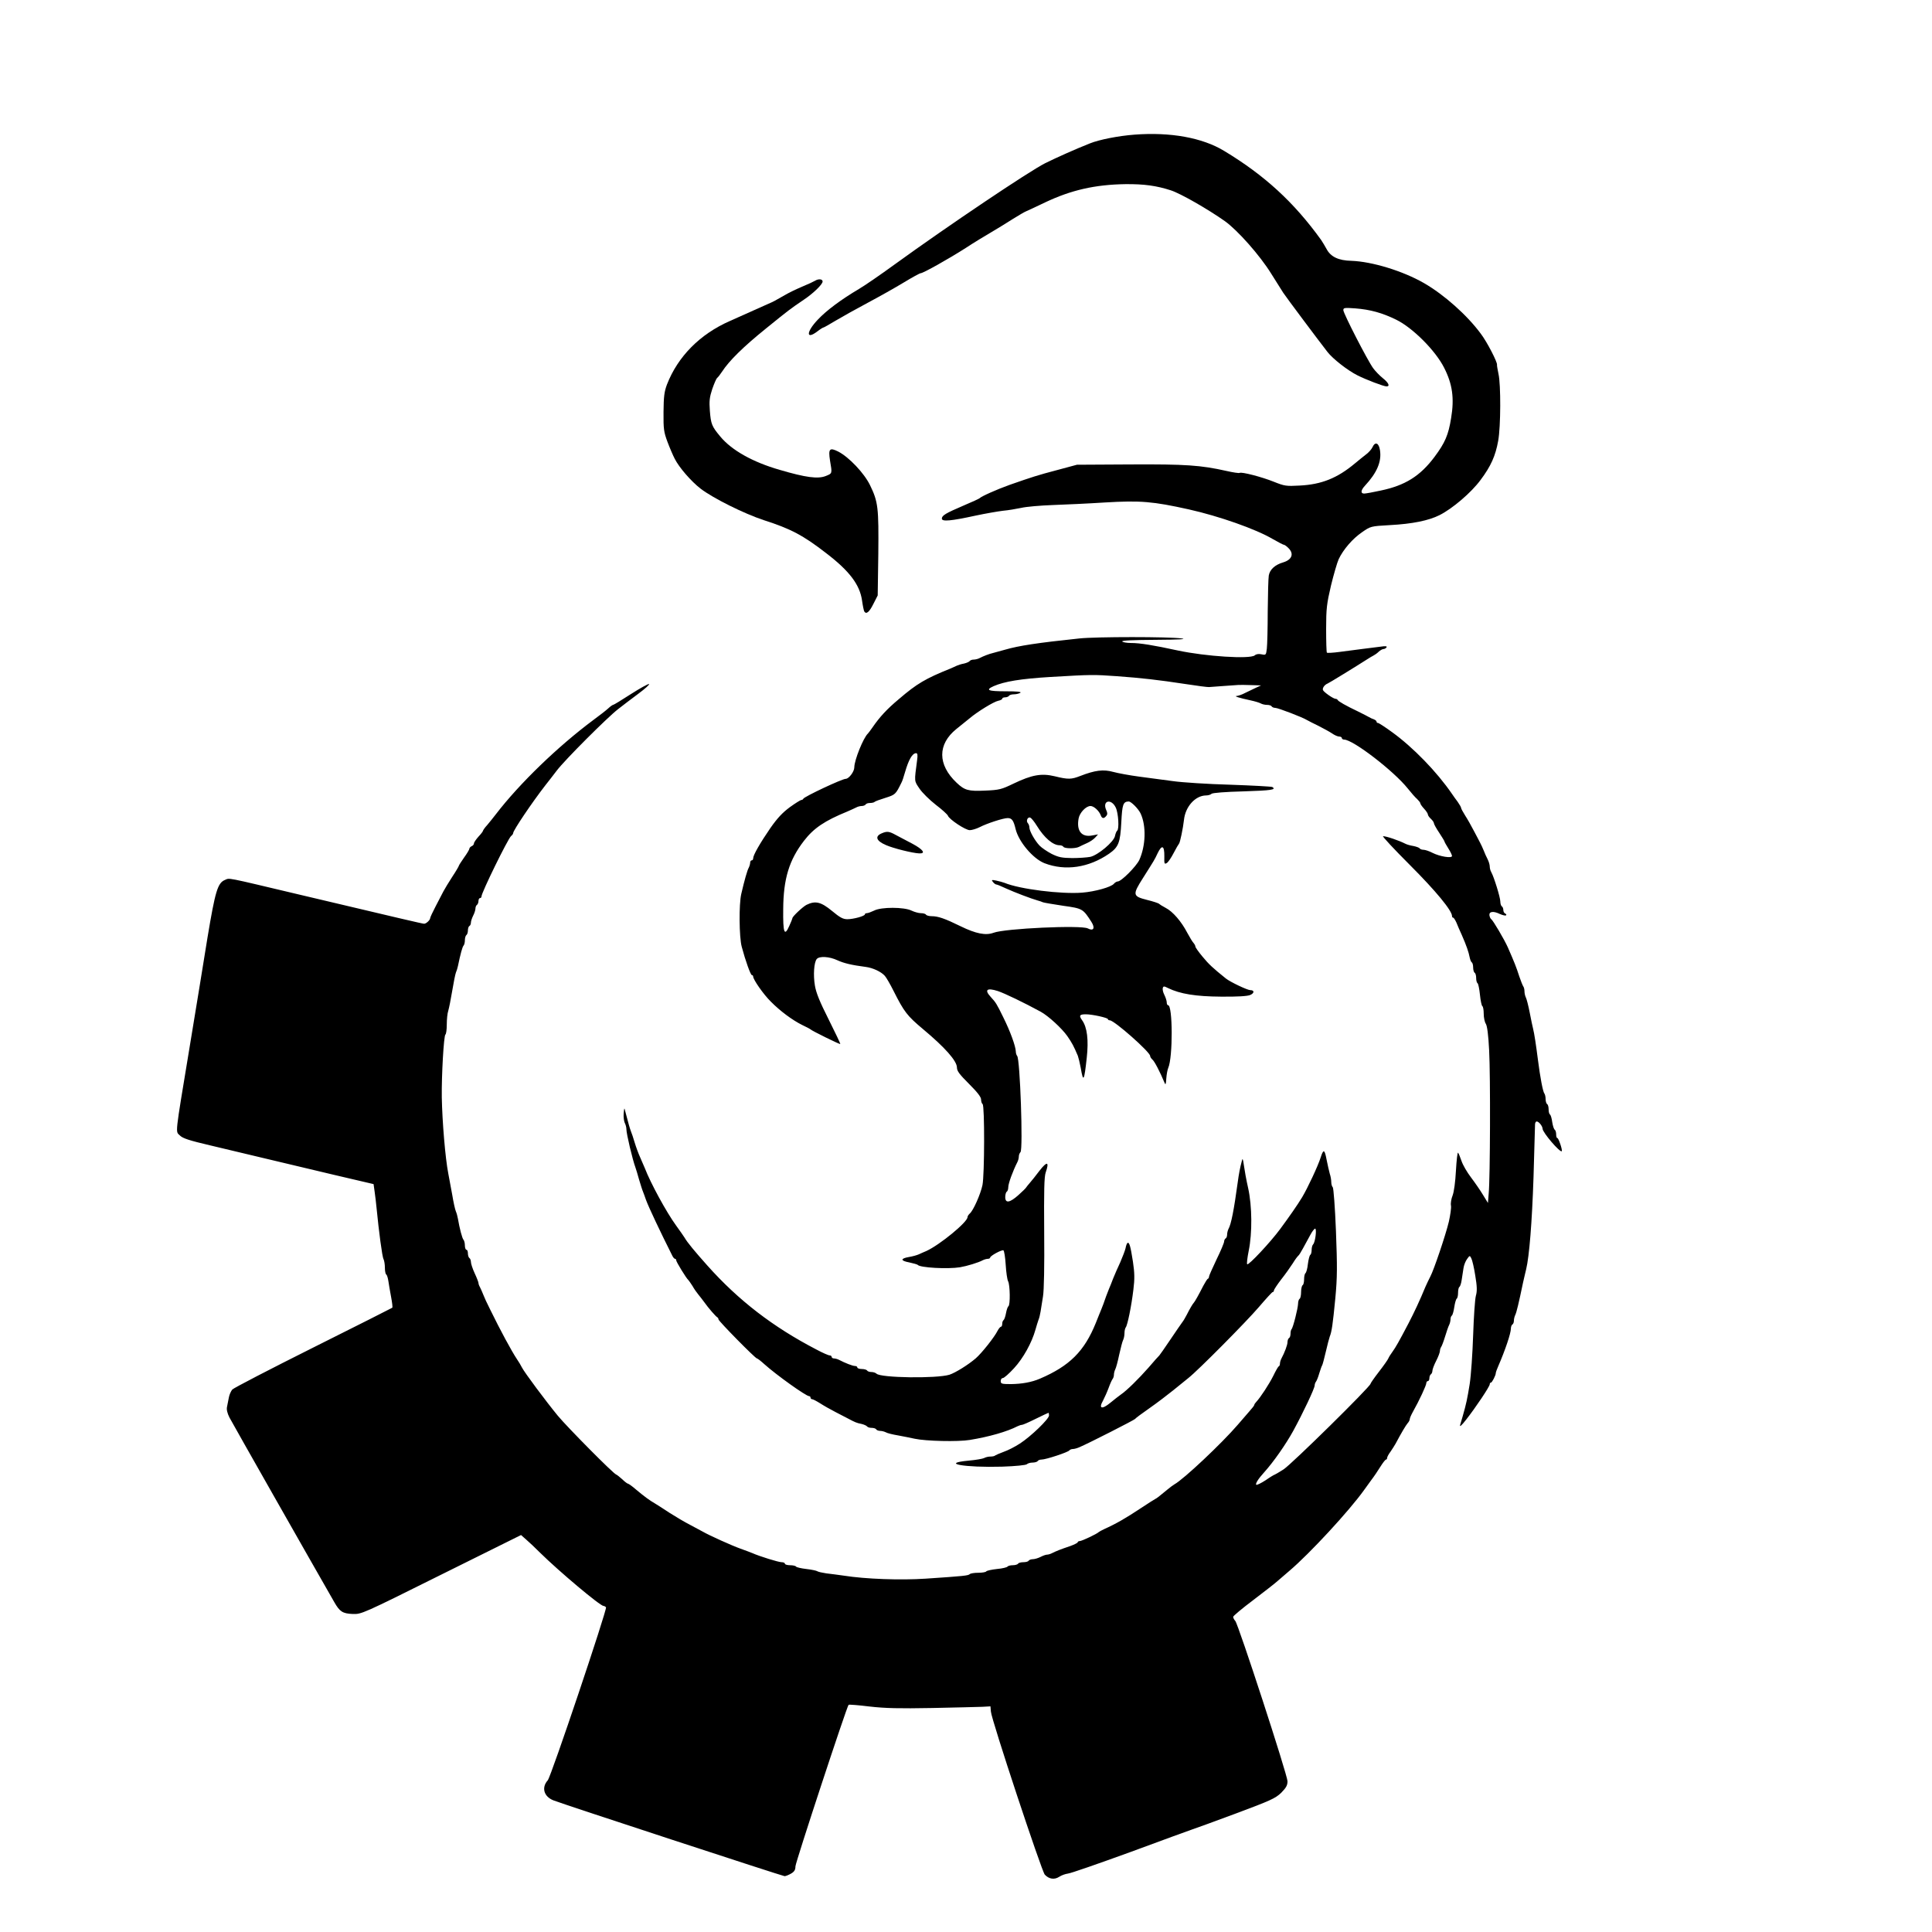 <?xml version="1.0" standalone="no"?>
<!DOCTYPE svg PUBLIC "-//W3C//DTD SVG 20010904//EN"
 "http://www.w3.org/TR/2001/REC-SVG-20010904/DTD/svg10.dtd">
<svg version="1.0" xmlns="http://www.w3.org/2000/svg"
 width="1280pt" height="1280pt" viewBox="0 0 1280 1280"
 preserveAspectRatio="xMidYMid meet">

<g transform="translate(0,1280) scale(0.1,-0.1)"
fill="#000000" stroke="none">
<path d="M7517 11908 c-107 -8 -234 -33 -296 -58 -96 -38 -219 -93 -296 -131
-109 -55 -643 -414 -995 -669 -96 -70 -204 -144 -240 -165 -115 -68 -214 -141
-272 -203 -78 -82 -79 -136 -2 -77 18 14 36 25 39 25 4 0 40 21 82 46 42 25
137 78 212 118 75 40 182 100 238 134 56 34 107 62 113 62 16 0 184 94 298
167 53 35 131 82 172 106 41 24 104 63 140 86 36 22 75 46 88 51 13 5 69 32
126 59 173 82 331 118 533 121 123 1 204 -10 300 -41 65 -21 246 -125 358
-204 85 -61 233 -228 307 -348 32 -51 68 -108 80 -127 22 -33 233 -315 293
-392 36 -46 132 -121 197 -154 57 -29 175 -74 194 -74 25 0 14 24 -25 55 -21
17 -49 46 -63 65 -38 52 -198 364 -198 385 0 16 7 17 78 12 102 -8 180 -30
272 -75 109 -53 261 -205 318 -319 55 -108 68 -202 46 -333 -18 -112 -40 -163
-110 -257 -95 -127 -194 -189 -356 -223 -50 -11 -100 -20 -110 -20 -25 0 -23
22 6 53 78 84 110 158 99 232 -7 51 -32 62 -50 22 -6 -13 -25 -35 -43 -48 -17
-13 -50 -40 -73 -59 -117 -98 -222 -140 -367 -147 -88 -5 -100 -3 -170 25 -79
32 -214 67 -227 59 -5 -3 -44 3 -88 13 -170 38 -269 45 -635 43 l-355 -2 -130
-35 c-133 -35 -166 -46 -315 -98 -82 -29 -190 -77 -200 -89 -3 -3 -50 -25
-105 -48 -119 -51 -145 -66 -145 -87 0 -21 59 -16 224 20 66 14 147 28 180 32
34 3 88 12 121 19 33 8 128 16 210 19 83 3 238 10 345 17 237 14 318 7 557
-46 201 -45 442 -130 553 -195 38 -22 73 -40 78 -40 4 0 19 -11 31 -24 35 -37
19 -75 -38 -92 -54 -16 -88 -47 -95 -87 -3 -18 -6 -124 -7 -237 0 -113 -3
-224 -6 -248 -5 -42 -6 -43 -35 -37 -18 4 -35 2 -45 -7 -32 -26 -324 -7 -508
32 -166 36 -252 50 -312 50 -28 0 -55 5 -58 10 -4 7 73 10 222 11 151 1 209 4
173 9 -83 12 -571 12 -680 0 -277 -29 -400 -48 -490 -74 -30 -8 -66 -18 -80
-22 -26 -6 -63 -20 -92 -35 -10 -5 -27 -9 -37 -9 -11 0 -22 -4 -26 -9 -3 -5
-20 -13 -37 -17 -18 -3 -39 -10 -48 -14 -8 -4 -26 -12 -40 -18 -169 -68 -225
-101 -345 -204 -79 -66 -127 -118 -175 -188 -13 -19 -27 -37 -30 -40 -30 -28
-90 -176 -90 -224 0 -28 -36 -76 -57 -76 -24 0 -275 -118 -281 -132 -2 -5 -8
-8 -13 -8 -5 0 -39 -21 -75 -47 -49 -36 -83 -72 -130 -139 -68 -99 -114 -179
-114 -200 0 -8 -4 -14 -10 -14 -5 0 -10 -7 -10 -15 0 -8 -4 -23 -9 -33 -10
-17 -29 -84 -50 -175 -16 -68 -14 -285 3 -349 25 -94 59 -188 67 -188 5 0 9
-5 9 -10 0 -20 68 -118 117 -166 61 -62 143 -123 208 -155 28 -13 52 -26 55
-29 10 -10 193 -100 197 -97 2 2 -33 75 -77 163 -59 117 -83 176 -91 224 -12
71 -6 154 12 176 17 21 84 17 137 -8 44 -20 95 -32 187 -44 48 -6 103 -32 127
-59 10 -11 36 -56 58 -100 70 -139 90 -165 195 -253 146 -122 225 -211 225
-255 0 -23 17 -45 80 -108 56 -56 80 -87 80 -104 0 -13 5 -27 10 -30 14 -9 13
-469 -1 -537 -13 -61 -61 -169 -84 -188 -8 -7 -15 -18 -15 -24 0 -33 -183
-183 -272 -224 -16 -6 -38 -17 -50 -22 -13 -6 -42 -14 -66 -18 -58 -10 -57
-25 3 -36 28 -6 52 -13 55 -16 14 -19 199 -29 280 -16 47 8 123 31 152 47 10
5 25 9 33 9 8 0 15 4 15 8 0 12 78 54 88 48 5 -3 12 -46 15 -95 3 -49 10 -99
16 -110 13 -24 15 -158 2 -165 -5 -4 -12 -24 -16 -46 -4 -22 -11 -42 -16 -46
-5 -3 -9 -14 -9 -25 0 -10 -4 -19 -8 -19 -5 0 -15 -12 -23 -27 -20 -41 -104
-147 -144 -182 -50 -43 -135 -96 -175 -109 -86 -26 -455 -21 -483 7 -6 6 -21
11 -33 11 -13 0 -26 4 -29 10 -3 5 -19 10 -36 10 -16 0 -29 5 -29 10 0 6 -7
10 -16 10 -15 0 -66 20 -106 41 -10 5 -25 9 -33 9 -8 0 -15 5 -15 10 0 6 -6
10 -13 10 -8 0 -47 17 -88 39 -287 149 -516 325 -723 557 -82 92 -133 153
-151 185 -5 9 -31 45 -56 80 -64 88 -169 281 -207 380 -8 19 -22 52 -32 74
-10 22 -26 65 -35 95 -9 30 -20 64 -25 75 -7 18 -17 53 -37 130 -7 29 -7 29
-11 -12 -2 -23 2 -51 7 -62 6 -11 11 -30 11 -42 0 -31 41 -203 60 -254 4 -11
15 -47 24 -80 10 -33 21 -69 26 -80 4 -11 14 -36 20 -55 18 -49 95 -212 175
-371 5 -10 13 -19 17 -19 5 0 8 -4 8 -10 0 -10 68 -121 80 -130 3 -3 16 -21
28 -40 11 -20 29 -45 39 -57 10 -12 27 -34 38 -49 28 -40 79 -98 88 -102 4 -2
7 -8 7 -13 0 -11 244 -259 255 -259 4 0 26 -17 49 -38 79 -71 276 -212 297
-212 5 0 9 -4 9 -10 0 -5 5 -10 10 -10 6 0 29 -12 53 -27 23 -15 69 -41 102
-58 33 -17 70 -36 83 -43 45 -24 58 -30 90 -36 17 -4 34 -12 37 -17 4 -5 17
-9 30 -9 13 0 27 -4 30 -10 3 -5 15 -10 26 -10 10 0 27 -4 37 -9 9 -6 46 -15
82 -21 36 -7 85 -16 110 -22 73 -16 288 -21 365 -8 129 21 247 55 317 91 10 5
23 9 29 9 6 0 47 18 91 40 45 22 83 40 85 40 1 0 3 -8 3 -18 0 -23 -120 -139
-193 -186 -32 -21 -81 -46 -108 -55 -27 -10 -52 -21 -56 -24 -3 -4 -17 -7 -30
-7 -14 0 -33 -4 -43 -10 -10 -5 -56 -13 -102 -17 -193 -18 -27 -47 221 -40 90
3 158 10 164 16 6 6 23 11 38 11 15 0 31 5 34 10 3 6 15 10 26 10 28 0 177 49
184 61 4 5 14 9 24 9 9 0 30 6 45 13 67 29 361 179 366 186 3 5 46 37 95 71
50 35 121 89 158 119 38 31 83 67 100 81 63 49 384 373 467 470 47 55 88 100
92 100 5 0 8 5 8 10 0 6 22 39 48 73 27 34 61 82 77 107 15 25 32 47 36 50 5
3 19 26 32 50 14 25 35 64 48 88 12 23 27 42 32 42 12 0 1 -90 -13 -104 -6 -6
-10 -22 -10 -37 0 -15 -4 -30 -9 -33 -5 -3 -12 -30 -16 -61 -3 -30 -11 -57
-16 -60 -5 -4 -9 -21 -9 -40 0 -19 -4 -37 -10 -40 -5 -3 -10 -24 -10 -45 0
-21 -4 -42 -10 -45 -5 -3 -10 -18 -10 -33 -1 -31 -33 -158 -43 -168 -4 -4 -7
-18 -7 -30 0 -13 -4 -26 -10 -29 -5 -3 -10 -15 -10 -27 0 -18 -18 -67 -41
-110 -5 -10 -9 -24 -9 -32 0 -8 -3 -16 -7 -18 -5 -1 -21 -30 -37 -63 -28 -56
-85 -143 -113 -173 -7 -7 -13 -16 -13 -20 0 -4 -15 -23 -33 -43 -17 -20 -52
-60 -77 -89 -104 -121 -357 -360 -419 -394 -9 -5 -30 -21 -47 -35 -55 -46 -71
-58 -80 -62 -5 -2 -47 -29 -94 -60 -101 -67 -165 -104 -245 -140 -16 -8 -32
-16 -35 -19 -11 -12 -113 -60 -126 -60 -8 0 -14 -4 -14 -8 0 -4 -24 -16 -52
-26 -57 -19 -93 -33 -120 -47 -10 -5 -24 -9 -32 -9 -7 0 -27 -7 -42 -15 -16
-8 -39 -15 -51 -15 -12 0 -25 -5 -28 -10 -3 -6 -19 -10 -35 -10 -16 0 -32 -4
-35 -10 -3 -5 -19 -10 -35 -10 -16 0 -31 -4 -35 -9 -3 -5 -34 -13 -70 -16 -36
-4 -68 -11 -71 -16 -3 -5 -27 -9 -53 -9 -26 0 -51 -4 -56 -9 -11 -10 -38 -13
-292 -30 -166 -11 -398 -3 -543 20 -36 5 -87 12 -115 15 -27 4 -54 10 -60 14
-5 4 -38 11 -73 15 -34 4 -65 11 -68 16 -3 5 -21 9 -40 9 -19 0 -34 5 -34 10
0 6 -10 10 -22 10 -20 0 -146 39 -193 60 -11 5 -47 18 -80 30 -56 20 -205 87
-250 113 -11 6 -49 26 -84 45 -35 18 -96 54 -135 79 -39 26 -83 54 -98 63 -35
20 -70 46 -125 92 -24 21 -48 38 -52 38 -4 0 -22 13 -38 29 -17 15 -35 30 -41
32 -20 7 -321 311 -386 389 -79 96 -222 288 -238 320 -7 14 -21 38 -33 55 -36
54 -110 191 -177 328 -4 9 -12 25 -17 35 -5 9 -17 35 -26 57 -9 22 -20 48 -25
57 -6 10 -10 22 -10 28 0 5 -11 34 -25 64 -14 30 -25 64 -25 75 0 11 -5 23
-10 26 -5 3 -10 17 -10 31 0 13 -4 24 -10 24 -5 0 -10 13 -10 28 0 15 -4 32
-9 38 -9 9 -27 79 -37 139 -3 17 -9 39 -14 50 -5 11 -16 61 -24 110 -9 50 -21
113 -26 140 -20 102 -40 344 -43 505 -2 144 13 409 24 416 5 3 9 33 9 66 0 34
4 75 10 92 5 17 17 76 26 131 9 55 20 109 24 120 5 11 11 31 14 45 16 77 29
126 37 135 5 5 9 21 9 36 0 15 5 31 10 34 5 3 10 17 10 30 0 13 4 27 10 30 6
3 10 14 10 23 0 9 7 30 15 46 8 15 15 37 15 47 0 10 5 21 10 24 5 3 10 15 10
26 0 10 5 19 10 19 6 0 10 5 10 11 0 25 175 382 196 400 8 6 14 15 14 20 0 17
123 200 213 316 18 22 52 67 76 98 52 69 334 351 405 406 28 22 88 68 134 102
46 34 78 63 72 65 -6 2 -60 -28 -121 -67 -60 -39 -113 -71 -117 -71 -4 0 -18
-10 -32 -23 -14 -13 -59 -48 -100 -78 -232 -173 -486 -417 -645 -624 -16 -21
-42 -53 -57 -71 -16 -17 -28 -35 -28 -38 0 -4 -13 -21 -30 -39 -16 -18 -30
-38 -30 -45 0 -7 -7 -15 -15 -18 -8 -4 -15 -11 -15 -16 0 -6 -16 -33 -35 -59
-19 -27 -35 -52 -35 -55 0 -3 -19 -36 -43 -72 -24 -37 -50 -80 -59 -97 -8 -16
-32 -61 -52 -100 -20 -38 -36 -73 -36 -78 0 -12 -26 -37 -40 -37 -11 0 -163
36 -835 195 -489 116 -451 109 -485 95 -48 -20 -64 -74 -115 -380 -25 -157
-79 -487 -120 -735 -98 -593 -93 -548 -63 -578 19 -19 62 -33 203 -66 99 -24
263 -63 365 -87 102 -24 304 -72 450 -107 l265 -62 7 -50 c4 -28 10 -77 13
-110 15 -153 37 -322 46 -337 5 -10 9 -36 9 -57 0 -22 4 -42 9 -45 5 -3 11
-23 14 -43 3 -21 11 -68 18 -105 7 -37 11 -69 8 -72 -2 -2 -238 -121 -524
-264 -286 -143 -527 -268 -536 -278 -9 -11 -20 -35 -23 -54 -4 -19 -9 -47 -12
-61 -4 -17 2 -42 16 -70 17 -33 544 -961 695 -1224 36 -63 55 -75 121 -78 59
-2 62 -1 588 261 l528 262 34 -30 c19 -16 60 -55 92 -87 126 -124 398 -353
421 -353 5 0 12 -4 16 -9 8 -14 -364 -1122 -386 -1146 -43 -48 -26 -108 38
-133 66 -26 1519 -502 1531 -502 8 0 27 8 43 17 22 13 29 25 29 48 0 25 340
1058 352 1070 3 3 65 -2 138 -11 105 -12 197 -14 415 -10 154 3 304 7 334 8
l53 3 3 -35 c3 -52 336 -1057 357 -1080 28 -30 64 -35 96 -14 15 10 41 19 57
21 17 1 203 66 415 143 212 78 396 146 410 150 14 4 142 51 285 104 233 87
264 101 303 138 33 34 42 49 42 77 0 40 -325 1038 -346 1062 -8 8 -14 21 -14
27 0 6 60 56 133 111 72 55 146 112 162 127 17 14 52 45 79 68 132 112 395
396 494 535 9 13 31 42 47 65 17 22 44 62 60 88 17 27 33 48 38 48 4 0 7 5 7
11 0 6 10 25 23 42 12 18 27 41 33 52 36 68 68 122 80 136 8 8 14 21 14 27 0
6 9 27 19 45 45 80 91 179 91 195 0 6 5 12 10 12 6 0 10 9 10 19 0 11 5 23 10
26 5 3 10 14 10 23 0 9 11 39 25 66 14 27 25 57 25 66 0 9 4 20 8 26 4 5 16
36 26 69 10 33 22 68 27 77 5 10 9 27 9 37 0 11 4 22 9 25 5 4 12 29 16 56 4
27 11 52 16 56 5 3 9 20 9 39 0 19 4 36 9 39 5 3 12 24 15 46 3 22 9 57 12 78
3 21 14 48 24 61 17 24 18 24 28 4 6 -11 18 -62 26 -114 12 -72 13 -103 4
-134 -6 -22 -14 -139 -18 -260 -4 -121 -14 -267 -23 -325 -16 -98 -22 -128
-46 -212 -5 -18 -13 -44 -17 -58 -5 -17 9 -5 40 35 62 79 156 219 156 234 0 6
3 11 8 11 7 0 32 48 32 63 0 5 7 25 16 45 46 106 84 218 84 250 0 12 5 24 10
27 6 3 10 15 10 26 0 10 4 27 9 37 8 16 23 77 51 212 7 30 16 71 21 90 21 87
39 311 49 612 5 180 10 337 10 348 0 11 5 20 11 20 14 0 38 -30 39 -48 0 -25
116 -160 127 -149 6 7 -21 87 -29 87 -5 0 -8 11 -8 24 0 14 -4 27 -9 31 -6 3
-13 26 -17 50 -3 25 -10 48 -15 51 -5 3 -9 18 -9 34 0 16 -4 32 -10 35 -5 3
-10 19 -10 34 0 15 -4 31 -8 36 -10 12 -28 107 -43 225 -12 94 -24 174 -32
205 -3 11 -13 58 -22 105 -9 47 -21 93 -26 102 -5 10 -9 28 -9 41 0 13 -4 27
-8 32 -4 6 -16 35 -26 65 -21 65 -31 90 -76 193 -23 52 -98 179 -110 187 -5 3
-10 14 -12 25 -4 26 25 31 68 10 20 -9 39 -13 42 -9 4 3 1 9 -5 11 -7 3 -13
13 -13 23 0 10 -4 22 -10 25 -5 3 -10 18 -10 32 0 27 -42 163 -60 195 -6 10
-10 26 -10 37 0 11 -6 32 -14 48 -8 15 -20 42 -26 58 -7 17 -17 39 -23 50 -6
11 -24 47 -42 80 -17 33 -43 79 -58 102 -15 24 -27 46 -27 51 0 4 -10 22 -22
39 -13 17 -30 41 -38 53 -100 146 -258 309 -398 410 -45 33 -87 60 -92 60 -6
0 -10 4 -10 9 0 5 -8 11 -17 15 -10 3 -25 10 -33 15 -8 5 -40 21 -70 36 -82
39 -135 69 -138 78 -2 4 -8 7 -13 7 -15 0 -78 44 -84 58 -5 13 10 35 30 43 9
3 188 113 263 161 15 10 34 21 42 25 8 4 24 15 34 25 11 10 25 18 32 18 7 0
16 5 20 11 5 8 -6 10 -37 5 -24 -3 -78 -10 -119 -15 -41 -5 -111 -14 -154 -20
-44 -6 -82 -8 -85 -5 -3 3 -5 73 -5 157 0 135 4 167 32 287 18 74 41 153 51
175 30 64 93 137 155 179 56 39 57 40 184 47 150 8 257 30 329 66 86 43 211
150 272 233 69 92 99 160 117 260 17 94 18 371 2 442 -6 29 -11 57 -10 61 4
16 -66 152 -108 207 -91 123 -242 257 -375 334 -141 81 -344 143 -482 148 -86
2 -137 27 -164 78 -10 19 -27 46 -36 60 -180 250 -375 429 -644 591 -144 87
-355 125 -592 107z m-117 -3588 c164 -12 271 -24 455 -52 77 -12 147 -21 155
-20 8 1 51 4 95 7 44 3 89 6 100 7 11 1 49 0 85 -1 l65 -2 -35 -16 c-19 -9
-51 -24 -71 -34 -20 -11 -45 -19 -55 -20 -21 -1 12 -12 91 -29 28 -6 58 -15
67 -20 10 -6 29 -10 42 -10 14 0 28 -4 31 -10 3 -5 14 -10 25 -10 17 0 180
-62 210 -81 8 -5 42 -22 75 -38 33 -17 74 -39 90 -50 17 -12 38 -21 48 -21 9
0 17 -4 17 -10 0 -5 7 -10 15 -10 59 0 329 -208 421 -323 23 -29 51 -61 63
-71 11 -11 21 -23 21 -28 0 -5 11 -21 25 -36 14 -15 25 -32 25 -38 0 -6 9 -19
20 -29 11 -10 20 -23 20 -29 0 -6 16 -35 35 -63 19 -29 35 -55 35 -58 0 -3 11
-23 25 -45 14 -22 25 -45 25 -51 0 -17 -81 -4 -130 21 -21 11 -48 20 -59 20
-11 0 -22 4 -25 9 -3 5 -22 12 -42 16 -20 3 -44 10 -53 15 -46 23 -126 50
-148 50 -7 0 73 -86 178 -191 172 -172 279 -302 279 -338 0 -6 3 -11 8 -11 4
0 13 -15 21 -32 7 -18 23 -55 36 -83 30 -68 46 -115 52 -148 3 -15 9 -30 14
-33 5 -3 9 -18 9 -34 0 -16 5 -32 10 -35 6 -3 10 -19 10 -35 0 -16 4 -31 9
-34 5 -3 12 -37 16 -76 4 -39 11 -73 16 -76 5 -3 9 -25 9 -50 0 -25 6 -55 14
-67 9 -14 17 -75 22 -177 9 -167 7 -845 -3 -947 l-5 -63 -33 54 c-18 30 -54
82 -79 115 -26 34 -54 82 -63 109 -9 26 -19 51 -23 55 -4 4 -10 -49 -14 -118
-4 -77 -13 -141 -22 -165 -9 -22 -14 -52 -11 -67 3 -14 -4 -62 -14 -107 -21
-88 -100 -322 -123 -364 -8 -15 -22 -45 -32 -67 -37 -90 -75 -171 -112 -242
-64 -122 -85 -159 -106 -188 -12 -16 -25 -37 -28 -45 -3 -8 -31 -48 -62 -88
-31 -40 -56 -76 -56 -80 0 -18 -524 -534 -576 -567 -30 -19 -57 -35 -59 -35
-3 0 -30 -16 -60 -37 -31 -20 -58 -33 -62 -30 -7 7 13 39 52 82 63 70 144 186
193 275 66 121 142 282 142 301 0 8 4 19 8 24 5 6 15 30 22 55 8 25 16 50 20
55 3 6 14 46 24 90 10 44 22 89 26 100 13 32 20 79 37 255 13 140 13 207 4
445 -6 154 -16 284 -21 289 -6 6 -10 21 -10 35 0 13 -4 38 -10 55 -5 17 -14
59 -21 93 -13 69 -21 72 -39 15 -18 -57 -87 -204 -123 -264 -30 -50 -86 -130
-145 -210 -64 -87 -210 -243 -219 -234 -4 4 1 44 10 89 24 117 23 296 -4 417
-12 52 -24 120 -28 150 -6 43 -9 49 -13 30 -13 -48 -20 -86 -28 -145 -25 -182
-43 -275 -61 -307 -5 -10 -9 -27 -9 -37 0 -11 -4 -23 -10 -26 -5 -3 -10 -13
-10 -21 0 -8 -22 -61 -50 -118 -27 -57 -50 -108 -50 -114 0 -6 -3 -12 -7 -14
-5 -1 -18 -23 -31 -47 -31 -61 -56 -105 -62 -111 -8 -8 -28 -42 -47 -80 -10
-19 -23 -42 -30 -50 -6 -8 -42 -60 -79 -115 -37 -55 -70 -102 -73 -105 -4 -3
-36 -39 -71 -80 -67 -76 -145 -153 -185 -180 -12 -8 -43 -33 -69 -54 -56 -46
-79 -39 -48 15 10 19 27 57 37 84 10 28 22 54 27 60 4 5 8 17 8 27 0 10 4 26
9 36 5 9 17 53 26 97 10 44 21 88 26 97 5 10 9 30 9 46 0 15 4 32 8 37 12 14
38 142 51 251 9 72 8 111 -3 185 -16 103 -24 131 -36 124 -4 -2 -10 -18 -13
-35 -4 -17 -20 -58 -35 -93 -16 -34 -37 -82 -47 -107 -9 -25 -22 -56 -28 -70
-14 -35 -23 -59 -37 -100 -7 -19 -20 -51 -28 -70 -8 -19 -18 -44 -22 -55 -76
-188 -174 -285 -370 -369 -56 -24 -120 -35 -192 -36 -61 0 -68 2 -68 20 0 11
6 20 14 20 8 0 41 29 74 65 61 66 118 169 142 255 7 25 16 54 20 65 5 11 11
36 14 55 3 19 10 64 16 100 7 39 10 207 8 425 -2 276 0 369 10 397 25 72 10
77 -40 13 -25 -33 -55 -71 -66 -83 -12 -13 -22 -27 -24 -30 -2 -4 -24 -26 -50
-49 -58 -52 -88 -57 -88 -14 0 17 5 33 10 36 6 3 10 17 10 29 0 25 30 107 61
168 5 10 9 26 9 36 0 10 5 23 11 29 18 18 -3 618 -22 637 -5 6 -9 19 -9 30 -1
34 -37 134 -83 226 -44 90 -49 98 -84 136 -43 47 -24 61 48 38 45 -15 172 -76
284 -137 51 -28 140 -110 176 -161 31 -45 42 -65 70 -131 4 -11 13 -47 19 -79
17 -101 23 -90 40 66 13 118 3 202 -31 249 -22 31 -17 39 25 39 43 0 146 -23
146 -32 0 -4 6 -8 13 -8 29 0 267 -210 267 -236 0 -6 7 -17 15 -24 14 -11 51
-83 81 -155 6 -15 9 -8 11 30 2 28 8 59 13 70 31 70 30 415 -1 415 -5 0 -9 8
-9 18 0 11 -7 33 -16 51 -9 17 -13 38 -10 46 4 12 9 12 34 -1 80 -39 184 -56
352 -57 109 -1 175 3 193 11 28 12 29 32 1 32 -20 0 -133 54 -162 77 -87 70
-113 94 -155 145 -26 31 -47 61 -47 66 0 6 -6 17 -12 24 -7 7 -26 38 -42 68
-39 75 -96 141 -143 165 -21 11 -40 23 -44 27 -3 4 -39 16 -80 26 -95 24 -97
34 -27 144 77 122 76 119 98 166 28 58 45 50 44 -21 -1 -50 0 -54 16 -45 10 6
30 36 46 67 16 31 32 58 35 61 7 6 27 103 33 157 9 89 75 162 146 163 15 0 31
5 37 11 6 6 91 13 212 16 186 6 219 11 190 29 -6 3 -131 10 -277 15 -147 4
-319 15 -382 24 -63 8 -164 22 -225 30 -60 8 -137 22 -170 31 -65 18 -120 11
-218 -27 -59 -23 -80 -24 -169 -2 -88 21 -151 10 -274 -49 -79 -38 -93 -42
-188 -46 -111 -5 -135 2 -188 52 -127 120 -127 255 -2 356 31 25 70 57 88 71
53 45 160 110 189 116 15 3 27 9 27 14 0 5 9 9 19 9 11 0 23 5 26 10 3 6 18
10 33 10 15 0 34 5 42 10 10 7 -21 10 -97 10 -117 0 -137 8 -80 34 71 31 179
49 377 61 273 16 284 16 440 5z m-1324 -557 c-19 -144 -20 -135 16 -188 18
-27 67 -75 108 -107 41 -31 77 -64 80 -72 8 -24 116 -96 145 -96 14 0 44 9 66
20 48 25 156 60 185 60 28 0 39 -15 53 -74 21 -84 115 -195 191 -225 138 -53
293 -30 428 63 63 44 74 73 81 209 6 118 12 136 49 137 16 0 64 -48 79 -80 38
-82 34 -213 -9 -308 -21 -43 -119 -142 -143 -142 -7 0 -18 -7 -25 -15 -18 -22
-124 -52 -210 -59 -140 -11 -414 23 -515 65 -11 4 -36 11 -55 15 -31 6 -33 5
-21 -10 7 -9 17 -16 22 -16 5 0 34 -12 66 -27 55 -25 165 -67 208 -79 11 -3
27 -8 35 -12 8 -3 68 -13 134 -23 129 -18 131 -20 187 -107 26 -41 14 -63 -24
-43 -43 23 -550 0 -625 -29 -51 -19 -117 -6 -217 43 -106 52 -150 67 -193 67
-17 0 -34 5 -37 10 -3 6 -19 10 -34 10 -15 0 -43 8 -62 17 -48 24 -201 25
-248 0 -19 -9 -40 -17 -48 -17 -7 0 -13 -3 -13 -8 0 -11 -75 -32 -116 -32 -29
0 -49 11 -102 55 -73 60 -110 69 -169 40 -25 -13 -93 -77 -93 -88 0 -3 -9 -26
-21 -52 -32 -72 -42 -46 -40 111 1 201 39 326 138 454 64 83 136 132 288 194
22 10 48 21 57 26 10 6 27 10 37 10 11 0 23 5 26 10 3 6 16 10 29 10 12 0 26
3 30 7 3 4 36 16 72 27 66 21 68 23 106 100 6 10 16 42 24 70 24 83 48 125 73
126 10 0 12 -11 7 -47z m1316 -313 c18 -37 24 -145 9 -154 -4 -3 -11 -19 -14
-35 -8 -39 -113 -127 -164 -138 -21 -4 -75 -8 -119 -8 -69 1 -90 5 -137 28
-30 16 -66 40 -80 55 -32 34 -67 97 -67 120 0 10 -5 23 -10 28 -14 14 -2 44
16 37 7 -3 27 -27 44 -55 48 -78 106 -128 149 -128 11 0 23 -4 26 -10 8 -13
79 -13 103 -1 9 5 33 16 53 25 19 8 44 25 54 36 l20 22 -38 -7 c-71 -14 -106
30 -91 112 7 39 49 83 79 83 22 0 57 -32 68 -62 8 -22 21 -23 36 -4 9 10 9 20
0 39 -28 63 33 79 63 17z"/>
<path d="M5844 7280 c-50 -20 -40 -51 26 -79 50 -22 176 -53 220 -55 46 -2 26
26 -45 64 -38 20 -88 46 -110 58 -43 24 -58 26 -91 12z"/>
<path d="M5400 10940 c-8 -5 -46 -23 -85 -39 -38 -16 -90 -41 -115 -56 -70
-40 -73 -42 -110 -58 -96 -43 -164 -73 -255 -114 -198 -87 -344 -235 -416
-420 -18 -48 -22 -79 -23 -183 -1 -113 2 -132 26 -197 15 -40 37 -91 48 -112
29 -58 109 -150 171 -198 83 -64 291 -167 419 -209 178 -57 262 -101 415 -220
153 -117 221 -208 236 -311 5 -36 12 -69 15 -74 13 -21 33 -5 60 49 l29 57 4
275 c3 307 -1 345 -55 456 -39 80 -140 186 -210 222 -58 29 -67 19 -55 -59 15
-88 16 -85 -29 -103 -51 -20 -131 -10 -304 41 -178 51 -319 130 -394 221 -56
67 -62 82 -69 170 -5 66 -2 90 16 145 13 37 27 69 32 73 5 3 20 22 33 42 46
71 140 164 290 285 153 124 161 130 251 191 63 42 125 102 125 121 0 17 -28
19 -50 5z"/>
</g>
</svg>
